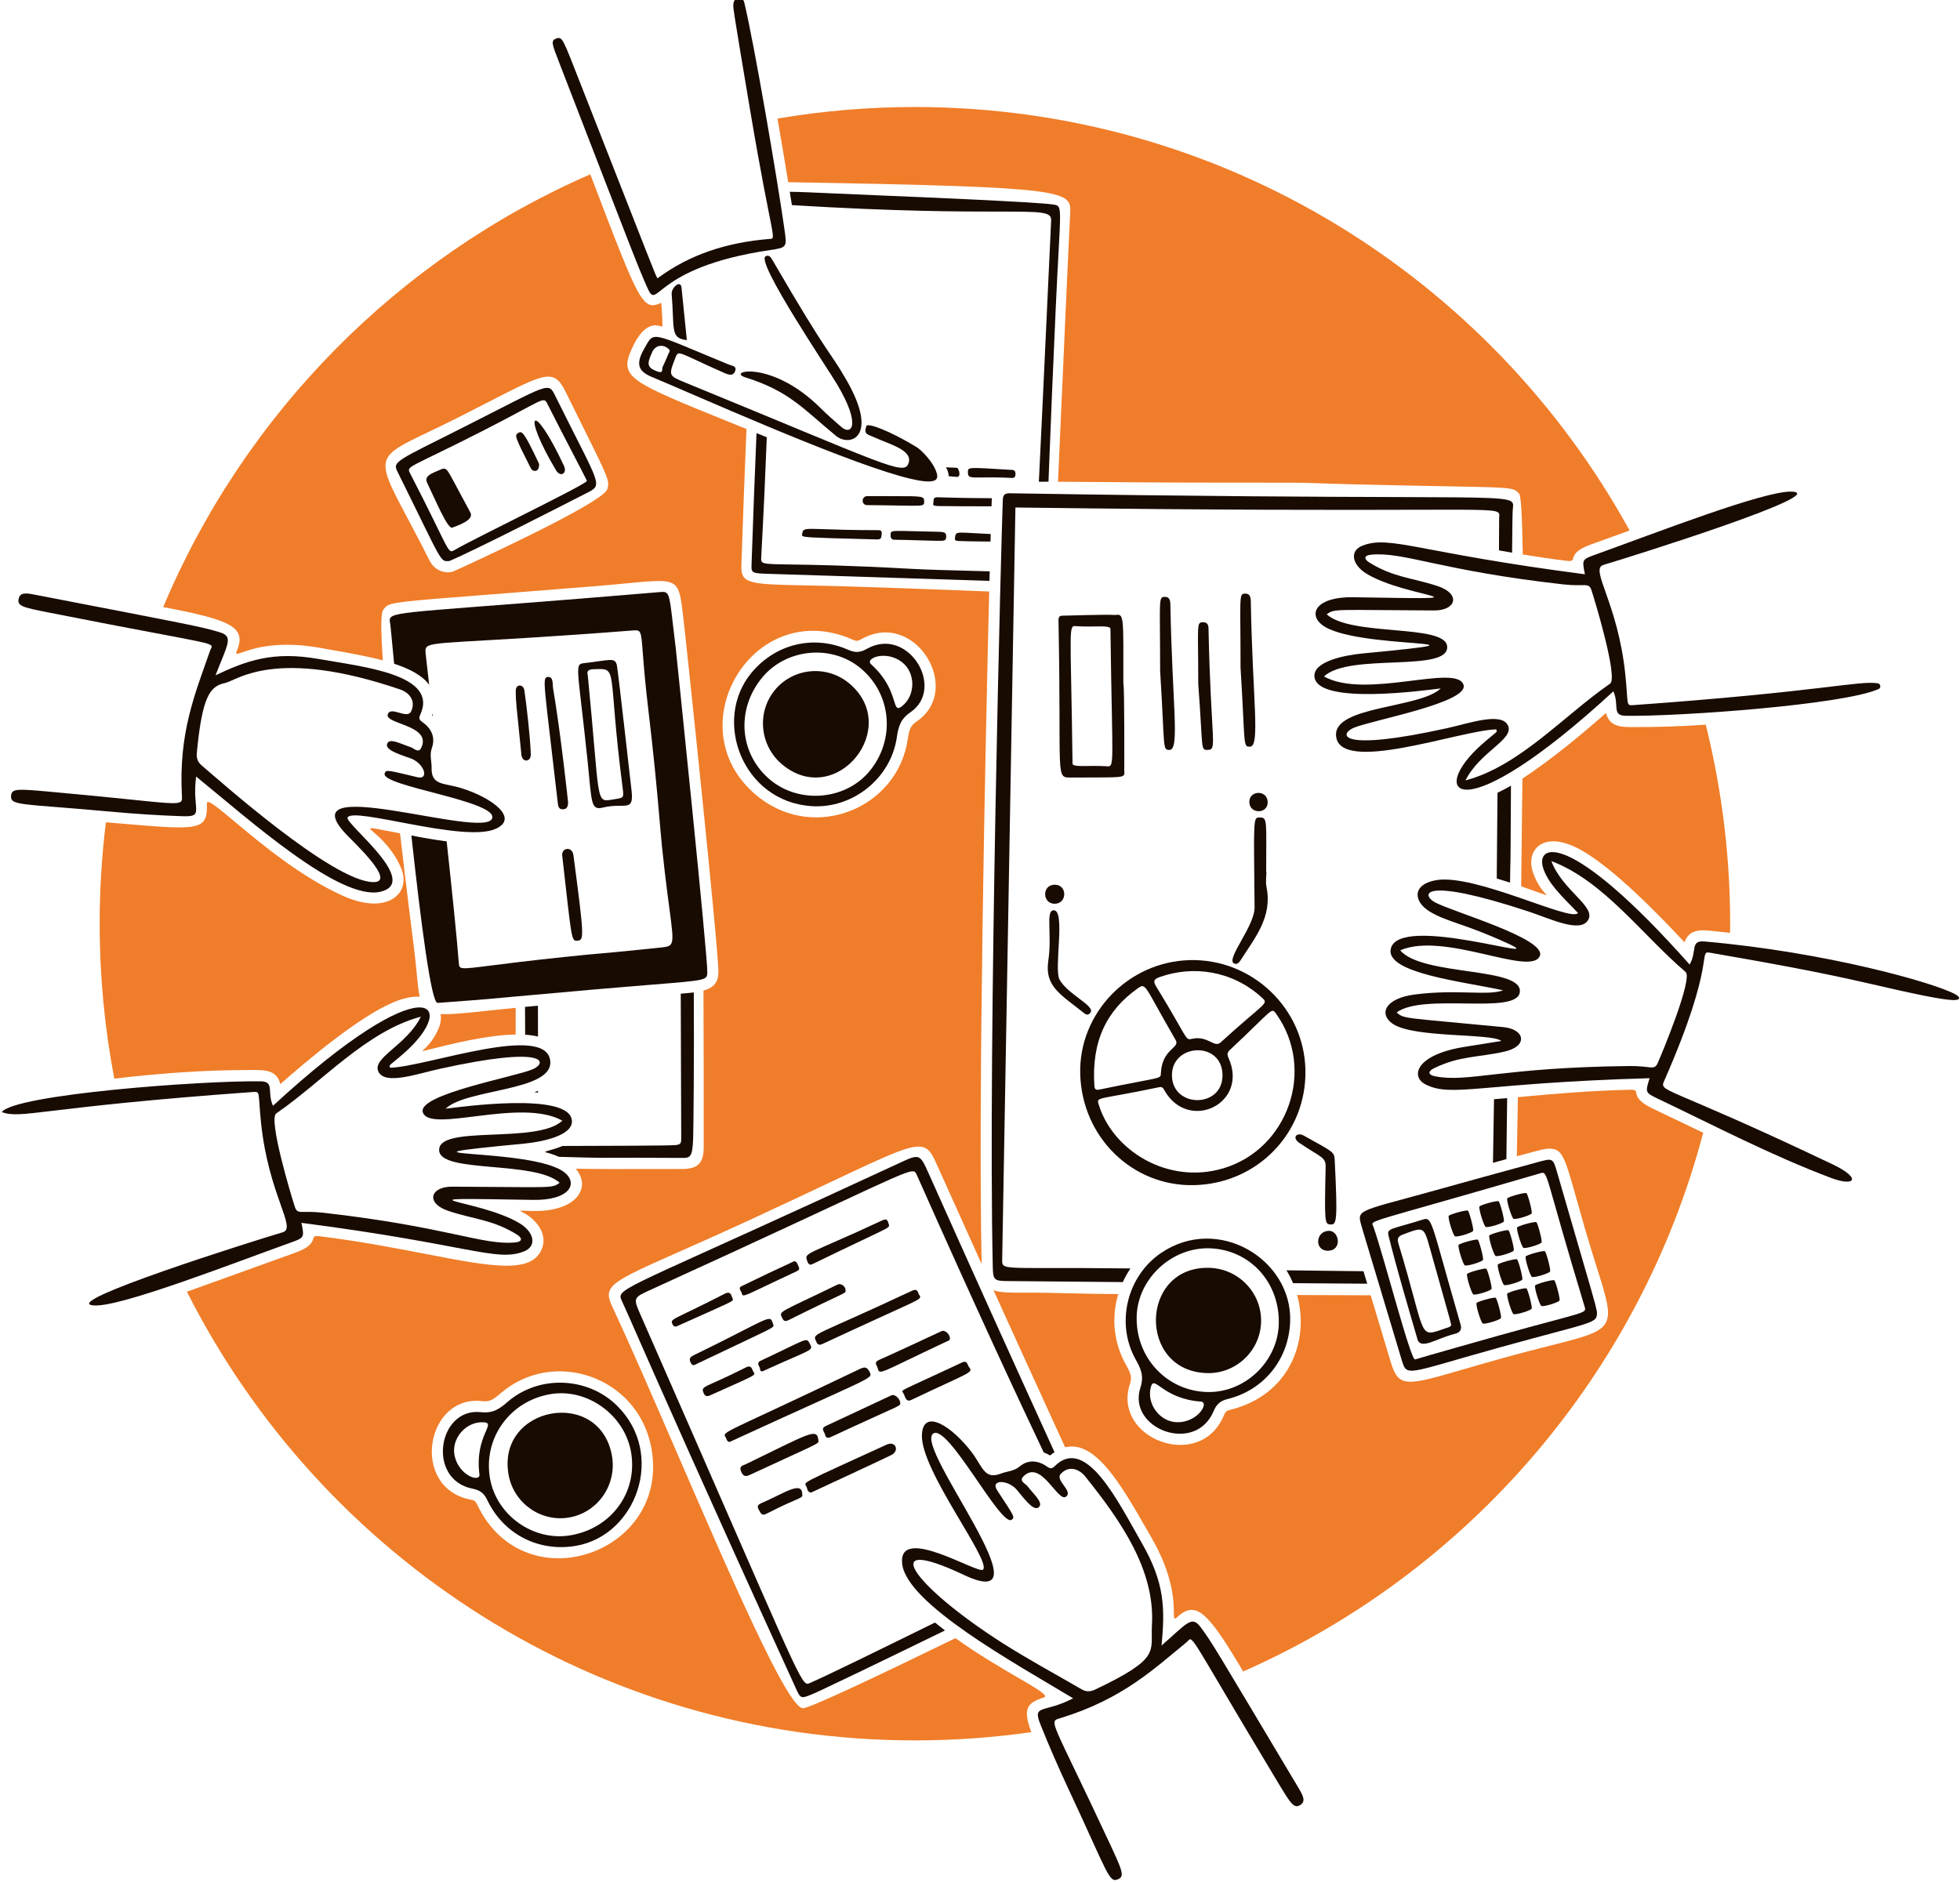 <svg width="278" height="267" viewBox="0 0 278 267" fill="none" xmlns="http://www.w3.org/2000/svg">
<g clip-path="url(#clip0_1205_1118)">
<path fill-rule="evenodd" clip-rule="evenodd" d="M111.797 25.848C152.01 26.525 151.979 27.042 151.787 30.354V30.357C151.646 32.786 150.705 53.916 150.065 68.34C151.631 68.346 153.463 68.362 155.609 68.381C160.001 68.419 165.705 68.469 173.124 68.468C184.55 68.465 184.657 68.469 186.666 68.547C187.621 68.584 189.008 68.639 192.249 68.717C197.842 68.851 202.025 68.928 205.167 68.988C213.384 69.14 214.495 69.161 215.149 69.718C215.252 69.807 215.342 69.906 215.448 70.022L215.478 70.056C215.744 70.348 215.903 73.536 215.986 78.662C217.97 78.988 220.052 79.296 222.228 79.563C222.991 79.657 223.041 79.495 223.141 79.171C223.276 78.736 223.501 78.007 225.691 77.224C227.614 76.535 229.428 75.881 231.137 75.263C211.468 39.45 173.446 15.182 129.766 15.182C123.236 15.18 116.718 15.728 110.28 16.821C110.822 19.956 111.347 23.09 111.797 25.848ZM241.938 102.808C238.606 103.04 235.267 103.153 231.927 103.148H231.925C230.02 103.165 228.291 103.181 227.789 101.151C224.846 103.744 220.149 107.723 215.936 110.45C215.886 115.547 215.826 120.644 215.757 125.741C216.719 126.07 217.629 126.397 218.455 126.692H218.458L218.459 126.693L218.889 126.847L218.946 126.867C219.203 126.96 219.32 127.002 219.335 126.978C219.347 126.958 219.289 126.894 219.184 126.777C218.844 126.401 218.013 125.48 217.42 123.737C216.356 120.612 218.877 117.58 224.271 120.6C228.885 123.184 235.343 129.828 238.919 133.676C239.621 131.709 241.34 131.898 243.233 132.107L243.763 132.163C244.302 132.218 244.845 132.276 245.388 132.339C245.506 122.388 244.346 112.463 241.938 102.808ZM215.142 164.033L215.292 155.647L216.04 155.58C220.404 155.185 225.511 154.725 231.219 154.597C231.989 154.58 232.022 154.747 232.089 155.078C232.178 155.526 232.328 156.274 234.429 157.276C237.013 158.507 239.389 159.648 241.574 160.698C232.536 194.993 208.203 223.059 176.328 237.127C171.362 228.748 169.661 226.932 166.966 229.417C166.511 229.837 166.508 229.6 166.496 228.766C166.477 227.195 166.429 223.513 163.302 218.109L162.544 216.791C159.021 210.658 155.342 204.251 151.075 205.325L149.07 200.937L149.067 200.932C146.901 196.189 144.218 190.32 140.918 183.044C141.913 183.399 143.401 183.394 145.524 183.388C146.504 183.381 147.484 183.387 148.464 183.404C150.132 183.437 151.282 183.464 152.271 183.486C154.147 183.531 155.446 183.562 158.61 183.591C158.105 185.246 157.941 186.987 158.128 188.709C158.315 190.43 158.849 192.095 159.697 193.603C160.381 194.831 160.59 195.349 160.253 196.386C157.748 204.118 170.241 208.86 173.584 200.807C173.812 200.259 173.953 200.14 174.534 199.994C182.945 197.893 185.766 190.177 183.982 183.719L194.414 183.758L197.253 193.214C198.391 196.932 199.405 196.636 207.803 194.197C209.379 193.738 211.217 193.205 213.363 192.609H213.364C215.879 191.91 218.009 191.372 219.798 190.921C224.613 189.705 226.973 189.11 227.763 187.657C228.521 186.262 227.833 184.078 226.482 179.794C226.008 178.289 225.452 176.523 224.848 174.443C224.432 173.004 224.022 171.563 223.618 170.12V170.119C221.884 163.956 221.605 162.956 219.686 162.956H219.639C219.255 162.954 219.099 162.953 215.142 164.033ZM129.766 246.903C135.289 246.905 140.804 246.513 146.272 245.732C145.039 242.354 145.644 241.6 148.078 240.801C148.788 240.569 147.091 239.578 144.312 237.957C141.904 236.552 138.684 234.673 135.514 232.402C125.238 237.41 114.87 242.342 113.891 242.342C111.72 242.342 103.742 223.926 96.169 206.449C92.778 198.62 89.467 190.979 86.797 185.266C85.46 182.405 86.713 181.85 96.359 177.571C99.033 176.385 102.353 174.912 106.441 173.025C110.825 171.001 114.419 169.301 117.38 167.902C126.92 163.391 129.857 162.001 131.372 162.934C132.046 163.349 132.437 164.224 133.004 165.491L133.125 165.763C135.349 170.718 137.379 175.224 139.233 179.322C138.727 155.701 139.721 107.325 140.304 83.913C138.943 83.865 137.376 83.804 135.575 83.734H135.573C131.737 83.585 126.831 83.392 120.556 83.202C118.204 83.13 116.202 83.09 114.499 83.054C106.313 82.887 105.068 82.862 105.154 80.246C105.368 73.689 105.63 66.878 105.876 60.861L103.694 59.977C88.949 54.009 87.742 53.519 89.708 49.274C91.388 45.646 93.062 46.1 93.693 46.271C93.863 46.316 93.956 46.341 93.956 46.264C93.956 45.176 93.883 44.093 93.793 42.968C91.128 44.123 90.741 43.111 83.957 25.336L83.726 24.731C56.481 36.592 34.686 58.663 23.149 86.122C32.721 87.948 35.011 88.933 33.596 92.321C33.358 92.893 33.581 92.816 34.369 92.54C35.847 92.025 39.318 90.816 45.454 91.919L46.956 92.187C49.475 92.631 52.034 93.083 54.295 93.686C54.027 89.719 53.99 86.981 54.34 86.534L54.421 86.428C54.5 86.326 54.57 86.234 54.647 86.152C55.325 85.438 56.643 85.337 69.346 84.349C73.123 84.057 77.907 83.685 83.981 83.196C85.85 83.045 87.431 82.893 88.769 82.764C93.003 82.357 94.832 82.181 95.736 83.014C96.425 83.647 96.577 84.865 96.844 87.007L96.877 87.268C97.235 90.129 101.984 135.148 101.897 137.981L101.896 137.982C101.851 139.45 101.146 140.149 99.778 140.527C99.82 148.288 99.816 156.736 99.813 160.819V160.821V162.706L99.814 162.707C99.814 164.966 99.016 165.842 96.76 165.839C95.269 165.838 93.778 165.84 92.288 165.845H92.242C88.554 165.853 84.772 165.862 81.664 165.801C83.923 168.428 81.844 171.917 75.582 171.798V171.797C75.024 171.786 74.615 171.768 74.326 171.756C73.946 171.74 73.781 171.733 73.773 171.764C73.767 171.788 73.856 171.834 74.011 171.916C74.145 171.987 74.331 172.084 74.549 172.215C76.263 173.251 77.547 175.088 76.93 176.961C75.651 180.842 69.756 179.703 60.346 177.887C56.038 177.055 50.996 176.082 45.323 175.382C44.56 175.288 44.51 175.452 44.41 175.775C44.276 176.21 44.05 176.939 41.86 177.723C39.028 178.738 36.432 179.676 34.058 180.536C31.546 181.45 29.031 182.355 26.512 183.25C45.567 221.011 84.65 246.903 129.766 246.903ZM16.214 153.022C22.49 152.276 28.941 151.801 35.092 151.801L35.624 151.798C37.529 151.782 39.259 151.765 39.76 153.793C43.701 150.323 50.791 144.363 55.644 142.256C57.196 141.582 58.489 141.338 59.519 141.399C59.344 140.591 59.245 139.548 59.118 138.22C59.024 137.234 58.915 136.09 58.749 134.766L58.718 134.518C58.518 132.946 57.662 126.188 56.74 118.216L56.572 118.186C55.725 118.031 55.034 117.897 54.478 117.79C53.116 117.528 52.559 117.42 52.51 117.534C52.476 117.611 52.686 117.793 53.04 118.103C53.929 118.878 55.733 120.451 56.893 123.159C58.389 126.653 55.026 129.919 48.727 127.122C42.713 124.449 36.958 119.635 33.304 116.578C30.836 114.513 29.326 113.251 29.349 113.998C29.467 117.884 28.263 117.782 17.022 116.824H17.02L16.995 116.821L15.02 116.654C14.431 121.428 14.136 126.233 14.137 131.043C14.137 138.557 14.851 145.905 16.214 153.022ZM62.505 143.854C62.609 144.544 62.489 145.313 62.145 146.063C61.38 147.739 60.46 148.574 60.086 148.913C59.968 149.019 59.906 149.076 59.915 149.097C59.928 149.122 60.048 149.092 60.312 149.025L60.371 149.01L60.739 148.919C64.204 148.057 69.168 146.821 73.138 146.76C73.143 145.43 73.141 144.167 73.138 142.974C71.815 143.106 70.625 143.233 69.55 143.348C66.198 143.707 63.988 143.942 62.507 143.854H62.505ZM86.119 69.43C85.374 71.499 64.766 80.868 64.357 81.041C63.408 81.441 61.714 81.095 60.935 79.544C59.741 77.165 58.692 75.193 57.815 73.536C55.404 68.994 54.261 66.838 54.812 65.289C55.313 63.892 57.199 62.99 60.791 61.275C61.968 60.712 63.331 60.061 64.889 59.275C66.366 58.529 67.841 57.777 69.312 57.018H69.313V57.016H69.315H69.316L69.319 57.014C77.399 52.859 78.579 52.251 80.209 55.556C81.167 57.498 81.982 59.138 82.674 60.53L82.678 60.541L82.681 60.545V60.547C86.312 67.855 86.528 68.292 86.119 69.427V69.43ZM122.18 90.676C121.663 90.971 121.478 90.977 120.931 90.736C106.627 84.415 95.516 103.692 107.711 113.166C115.693 119.368 127.287 114.635 128.75 104.896C128.959 103.506 129.112 102.968 130.011 102.355C136.723 97.787 129.745 86.359 122.18 90.676ZM66.727 212.741C67.309 212.855 67.453 212.968 67.712 213.51L67.71 213.512C74.453 227.647 95.415 220.281 92.329 205.134C90.31 195.219 78.446 191.244 70.995 197.668C69.932 198.584 69.468 198.892 68.385 198.77C60.324 197.857 58.181 211.086 66.727 212.741Z" fill="#F07D29"/>
<path fill-rule="evenodd" clip-rule="evenodd" d="M135.667 67.653C135.28 67.612 134.913 67.581 134.566 67.557C134.542 67.11 134.405 66.677 134.168 66.298L135.72 66.364C135.974 66.374 136.419 67.73 135.667 67.653ZM108.759 62.033L107.301 61.441C107.049 67.492 106.802 73.905 106.591 80.293C106.556 81.33 106.828 81.339 109.178 81.414H109.236L140.342 82.408L140.376 81.052C139.578 81.029 138.743 81.008 137.893 80.987H137.891C134.831 80.91 131.564 80.827 129.03 80.686C120.272 80.199 115.14 80.126 112.139 80.082C107.944 80.022 107.916 80.022 107.969 79.038C108.311 72.771 108.564 67.104 108.759 62.033ZM140.518 75.763L140.488 76.829C138.123 76.814 136.363 76.778 135.963 76.748C135.412 76.708 135.393 76.572 135.464 76.194L135.473 76.143C135.508 75.964 135.533 75.833 135.604 75.742C135.797 75.502 136.327 75.532 138.254 75.642C138.859 75.677 139.603 75.719 140.518 75.763ZM140.678 70.68C140.659 71.064 140.644 71.447 140.634 71.831C137.9 71.825 133.54 71.813 133.052 71.791C132.292 71.755 132.316 71.64 132.382 71.321L132.383 71.311C132.399 71.233 132.404 71.151 132.408 71.072C132.425 70.785 132.441 70.528 133.006 70.546C136.662 70.657 139.08 70.673 140.678 70.68ZM147.348 68.343C147.638 62.585 148.02 54.325 148.569 42.5L148.57 42.458L149.091 31.247C149.149 30.023 147.656 30.022 141.676 30.019C136.275 30.016 127.211 30.012 112.32 29.099L112.017 27.209C113.448 27.224 115.53 27.316 118.565 27.454C120.705 27.551 123.318 27.669 126.51 27.796C128.804 27.885 147.106 28.655 149.37 29.012L149.415 29.021C149.659 29.058 149.846 29.088 149.989 29.184C150.481 29.521 150.419 30.672 150.141 35.796V35.799C150.035 37.766 149.895 40.321 149.745 43.64C149.38 51.697 149.042 59.755 148.732 67.815V67.818L148.713 68.338C148.228 68.338 147.775 68.34 147.348 68.343ZM124.411 75.212H124.366C120.845 75.21 118.51 75.129 116.957 75.075C114.126 74.975 113.888 74.968 113.788 75.705C113.784 75.735 113.779 75.765 113.773 75.794C113.757 75.846 113.753 75.901 113.763 75.954C113.845 76.249 114.893 76.277 122.695 76.48L124.4 76.525C124.97 76.54 124.997 76.279 125.034 75.932L125.052 75.775C125.129 75.203 124.802 75.206 124.451 75.21H124.411V75.212ZM131.08 71.153V71.142C131.08 70.387 130.936 70.387 126.741 70.388C125.749 70.388 124.531 70.388 123.035 70.379C122.161 70.375 122.119 71.652 122.99 71.659C124.949 71.674 126.435 71.701 127.559 71.722C130.224 71.771 130.872 71.783 131.03 71.51C131.08 71.424 131.08 71.306 131.08 71.153ZM127.046 76.577C126.552 76.587 126.301 76.477 126.319 75.891V75.871C126.325 75.722 126.328 75.61 126.378 75.528C126.531 75.279 127.107 75.295 129.407 75.356C130.27 75.379 131.373 75.409 132.789 75.434C133.855 75.453 134.255 75.462 134.205 76.174C134.181 76.505 134.124 76.65 133.735 76.709C133.461 76.751 131.683 76.696 130.005 76.645C129.019 76.608 128.033 76.586 127.046 76.578V76.577ZM137.34 66.611C137.294 66.692 137.291 66.797 137.286 66.93V66.946C137.264 67.766 137.563 67.761 139.306 67.736C140.652 67.711 141.998 67.731 143.343 67.796C143.725 67.823 144.024 67.843 144.036 67.24C144.048 66.659 143.67 66.654 143.333 66.65L143.178 66.644L142.116 66.581C138.309 66.352 137.514 66.304 137.34 66.611Z" fill="#180B02"/>
<path fill-rule="evenodd" clip-rule="evenodd" d="M74.488 146.79C74.477 145.486 74.471 144.161 74.467 142.843C75.053 142.786 75.662 142.728 76.297 142.671L76.309 147.049C75.71 146.911 75.1 146.824 74.486 146.79H74.488ZM79.276 164.114C82.948 164.219 84.152 164.248 85.357 164.254C85.842 164.255 86.328 164.254 86.978 164.251C88.526 164.245 91.002 164.234 96.62 164.267H96.662C97.85 164.275 98.228 164.278 98.316 161.46C98.36 160.007 98.467 150.026 98.405 140.791C97.855 140.862 97.237 140.916 96.555 140.967C96.564 144.847 96.582 149.608 96.603 155.444V155.449L96.623 161.384V161.388C96.626 162.135 96.628 162.394 95.709 162.457C94.526 162.536 85.11 162.561 79.785 162.573C79.086 162.869 78.406 163.062 77.939 163.196C77.431 163.339 77.172 163.413 77.404 163.471C78.098 163.649 78.721 163.866 79.275 164.114H79.276ZM76.311 154.997V154.744C76.147 154.814 75.981 154.881 75.81 154.945C75.973 154.962 76.141 154.978 76.311 154.997Z" fill="#180B02"/>
<path fill-rule="evenodd" clip-rule="evenodd" d="M127.695 164.935C130.407 163.677 130.484 163.716 131.69 166.41C137.599 179.634 143.558 192.834 149.568 206.012C149.36 206.149 149.152 206.304 148.942 206.479C148.655 206.31 148.353 206.168 148.041 206.054C144.356 198.301 138.648 186.06 130.015 166.638C129.969 166.505 129.896 166.384 129.801 166.28C129.032 165.586 125.7 167.739 92.409 182.919C91.083 183.522 90.424 183.81 90.242 184.282C90.064 184.746 90.347 185.386 90.915 186.678C112.106 234.92 113.504 238.955 114.56 238.866C114.652 238.858 114.743 238.818 114.844 238.775H114.847C117.634 237.548 124.929 233.966 132.612 230.183C133.08 230.566 133.555 230.941 134.034 231.306C125.063 235.675 116.437 239.845 115.152 240.369C113.575 241.011 113.553 240.985 112.856 239.456C99.754 210.742 93.203 195.865 90.199 189.042C89.552 187.554 88.893 186.072 88.221 184.595C88.105 184.348 88.01 184.145 88.012 183.944C88.021 182.539 92.707 181.165 127.695 164.935Z" fill="#180B02"/>
<path d="M103.487 204.562C103.084 204.534 103.072 204.147 102.911 203.884C102.401 203.057 102.647 203.458 121.935 194.218C122.69 193.856 123.013 193.929 123.379 194.707C123.808 195.622 123.655 195.284 103.487 204.562Z" fill="#180B02"/>
<path d="M130.497 183.844C130.584 184.497 130.619 184.154 116.632 190.673C116.085 190.928 115.915 190.657 115.73 190.235C115.218 189.071 115.426 189.648 129.359 183.112C130.335 182.655 130.143 183.62 130.498 183.844H130.497Z" fill="#180B02"/>
<path d="M115.023 211.754C114.467 211.666 114.523 211.146 114.343 210.818C114.027 210.241 113.415 210.582 125.723 204.959C127.075 204.34 127.594 205.838 126.44 206.412C124.911 207.171 116.573 211.035 115.021 211.754H115.023Z" fill="#180B02"/>
<path d="M127.686 199.071C127.715 199.518 127.765 199.243 117.879 203.849C117.385 204.078 117.128 204.006 117.013 203.495C116.923 203.089 116.35 202.661 117.143 202.294C120.248 200.861 123.333 199.383 126.437 197.948C126.931 197.72 127.715 198.484 127.686 199.07V199.071Z" fill="#180B02"/>
<path d="M116.079 204.352C116.183 204.838 116.217 204.659 106.474 209.18C105.929 209.432 105.499 209.612 105.137 208.807C104.75 207.951 105.394 207.906 105.803 207.708C114.862 203.331 115.906 202.479 116.079 204.351V204.352Z" fill="#180B02"/>
<path d="M126.106 173.783C126.069 174.322 126.214 173.999 115.311 179.301C114.851 179.524 114.691 179.405 114.521 178.957C114.019 177.63 114.135 178.246 125.181 173.111C125.973 172.743 125.917 173.404 126.106 173.783Z" fill="#180B02"/>
<path d="M134.732 189.968C134.694 190.198 134.376 190.257 134.14 190.369C124.6 194.854 124.772 195.151 124.481 194.072C124.368 193.653 123.886 193.281 124.679 192.928C127.651 191.604 130.593 190.205 133.552 188.843C134.024 188.626 134.788 189.287 134.732 189.968Z" fill="#180B02"/>
<path d="M109.698 187.964C109.786 188.393 109.838 188.241 98.922 193.439C98.592 193.597 98.229 193.922 97.947 193.275C97.694 192.695 97.918 192.494 98.4 192.26C109.781 186.711 109.148 186.313 109.698 187.964Z" fill="#180B02"/>
<path d="M128.096 197.598C127.775 197.118 127.521 197.49 136.451 193.287C137.215 192.928 137.196 193.631 137.455 193.962C138.081 194.761 137.644 194.606 129.268 198.598C128.435 198.995 128.404 198.055 128.098 197.599L128.096 197.598Z" fill="#180B02"/>
<path d="M119.935 183.13C119.954 183.512 119.986 183.227 111.829 187.288C111.304 187.55 111.124 187.361 110.914 186.923C110.459 185.972 110.525 186.257 118.787 182.242C119.318 181.985 119.986 182.525 119.935 183.13Z" fill="#180B02"/>
<path d="M112.655 178.915C113.101 178.991 113.131 179.419 113.287 179.726C113.461 180.065 113.256 180.234 112.957 180.372C105.414 183.874 105.383 184.163 105.213 183.47C105.135 183.148 104.66 182.721 105.12 182.493C107.62 181.275 110.133 180.083 112.656 178.915H112.655Z" fill="#180B02"/>
<path d="M103.942 184.305C103.999 184.632 104.052 184.538 96.287 188.024C95.971 188.165 95.609 188.383 95.381 187.848C95.033 187.028 95.316 187.379 102.797 183.537C103.688 183.08 103.7 183.795 103.942 184.306V184.305Z" fill="#180B02"/>
<path d="M108.169 194.538C107.751 194.629 107.842 194.188 107.741 193.987C107.589 193.685 107.348 193.294 107.854 193.057C114.606 189.909 114.327 189.657 114.855 190.615C115.431 191.658 115.255 191.296 108.168 194.538H108.169Z" fill="#180B02"/>
<path d="M106.987 194.78C106.984 195.184 107.134 195.082 100.866 197.887C100.472 198.063 100.052 198.265 99.793 197.61C99.373 196.549 99.892 196.987 105.751 194.007C106.755 193.497 106.622 194.476 106.987 194.778V194.78Z" fill="#180B02"/>
<path d="M113.793 212.046C113.852 212.622 113.43 212.326 108.716 214.747C108.017 215.106 107.913 214.659 107.653 214.23C107.34 213.714 107.452 213.48 107.996 213.244C111.424 211.746 113.787 210.001 113.793 212.046Z" fill="#180B02"/>
<path d="M89.59 112.271C89.587 112.236 87.69 95.437 87.513 94.47C87.275 93.168 86.532 93.665 82.987 94.06C81.398 94.239 81.897 94.09 83.333 107.888C83.95 113.814 83.757 114.996 85.497 114.568C88.58 113.81 89.9 115.309 89.59 112.271ZM86.822 113.437C84.41 113.837 85.13 113.768 83.372 95.848C83.177 95.155 83.491 94.96 84.19 94.939C87.826 94.822 86.08 94.473 88.3 111.673C88.513 113.324 88.495 113.16 86.822 113.437Z" fill="#180B02"/>
<path d="M80.57 113.771C80.57 113.723 79.532 104.012 78.454 97.688C78.347 97.064 78.536 95.964 77.69 96.04C76.853 96.115 77.175 96.927 79.111 113.881C79.168 114.376 79.241 114.826 79.828 114.814C80.48 114.801 80.582 114.31 80.57 113.771Z" fill="#180B02"/>
<path d="M81.333 121.323C81.156 119.986 79.618 120.283 79.741 121.363C81.117 133.437 81.002 133.545 81.936 133.452C82.858 133.361 82.864 132.889 81.333 121.323Z" fill="#180B02"/>
<path d="M74.374 97.937C74.243 97.03 73.147 96.988 73.15 98.019C73.156 99.633 73.229 99.848 73.952 107.064C74.068 108.223 75.334 108.138 75.289 106.976C75.189 104.41 74.706 100.238 74.374 97.937Z" fill="#180B02"/>
<path fill-rule="evenodd" clip-rule="evenodd" d="M58.348 118.526C59.694 130.879 61.175 142.343 62.062 142.278C66.231 141.966 67.612 141.865 68.99 141.746C71.004 141.573 73.014 141.366 83.711 140.424C87.403 140.099 90.274 139.868 92.504 139.688C100.261 139.062 100.288 139.059 100.322 137.931C100.392 135.68 96.05 93.914 95.838 91.883L95.831 91.807H95.829C95.672 90.537 95.547 89.471 95.443 88.573C94.927 84.13 94.897 83.886 93.691 83.989C60.167 86.82 55.685 86.623 55.307 87.778C55.236 87.994 55.309 88.258 55.362 88.596C55.392 88.784 55.538 90.327 55.77 92.779L55.9 94.16C58.121 94.89 59.913 95.829 60.872 97.152L60.726 95.876C60.605 94.832 60.487 93.788 60.372 92.743C60.342 92.405 60.32 92.147 60.415 91.946C60.928 90.853 64.877 91.379 89.847 89.433C90.922 89.35 90.935 89.509 91.179 92.692C91.313 94.416 91.514 97.025 91.988 100.962C92.627 106.304 93.168 111.658 93.612 117.019C93.721 118.28 93.806 119.263 93.876 119.944C94.991 130.722 95.87 133.319 95.056 134.066C94.772 134.327 94.283 134.363 93.523 134.442L93.525 134.443C88.229 134.996 86.553 135.143 85.073 135.273C83.88 135.377 82.813 135.471 80.081 135.757C75.197 136.268 71.914 136.686 69.704 136.966C65.147 137.545 65.147 137.545 65.074 136.592C64.814 133.163 64.127 126.489 63.354 119.365C61.677 119.139 60.007 118.86 58.348 118.526ZM61.376 101.584C61.364 101.474 61.351 101.364 61.339 101.254C61.314 101.331 61.287 101.408 61.26 101.484L61.376 101.584Z" fill="#180B02"/>
<path d="M63.745 79.588C62.361 79.682 62.875 80.01 56.357 66.875C55.661 65.473 56.259 65.388 65.595 60.682C78.164 54.348 77.724 54.082 78.802 56.256C85.284 69.328 85.628 68.703 83.067 70.019C79.598 71.802 67.338 78.065 63.745 79.587V79.588ZM83.253 68.22C82.788 67.218 80.062 62.106 77.648 57.313C77.065 56.157 77.275 56.639 68.284 61.218C57.815 66.55 57.603 66.063 58.177 67.174C63.947 78.338 63.433 78.636 64.502 78.013C67.509 76.259 83.107 68.754 83.252 68.222L83.253 68.22Z" fill="#180B02"/>
<path d="M62.715 66.522C63.555 66.411 63.238 66.322 66.712 72.7C67.26 73.705 65.285 74.433 64.154 74.856C63.5 75.102 61.809 71.034 60.572 68.468C60.046 67.377 61.736 66.992 62.713 66.523L62.715 66.522Z" fill="#180B02"/>
<path d="M79.994 66.09C80.485 67.139 79.501 67.785 78.863 66.714C73.907 58.402 75.512 56.516 79.994 66.09Z" fill="#180B02"/>
<path d="M76.463 65.803C76.528 67.064 75.56 66.963 75.306 66.459C73.039 61.98 72.953 61.754 73.484 61.432C74.031 61.101 74.26 61.138 76.463 65.803Z" fill="#180B02"/>
<path d="M168.736 136.209C160.036 136.435 153.017 143.713 153.213 152.297C153.42 161.292 160.598 168.332 169.359 168.131C178.354 167.925 185.33 160.718 185.158 151.809C184.988 143.025 177.571 135.978 168.736 136.207V136.209ZM164.445 138.626C169.272 136.89 174.818 137.735 178.942 141.491C180.021 142.475 179.571 142.004 173.136 147.879C172.205 148.73 171.344 146.842 169.018 147.385C168.081 147.604 168.48 147.27 163.972 139.925C163.52 139.188 163.693 138.897 164.444 138.627L164.445 138.626ZM173.396 152.461C173.491 157.233 166.353 157.249 166.228 152.651C166.102 148.012 173.3 147.614 173.396 152.461ZM155.228 154.078C154.789 147.715 156.964 143.345 161.343 140.237C162.591 139.35 162.192 139.694 166.75 147.542C167.433 148.718 164.799 148.73 164.655 152.285C164.621 153.121 164.744 152.738 155.952 154.57C155.487 154.667 155.264 154.582 155.23 154.078H155.228ZM173.509 165.745C165.586 168.106 157.823 163.187 155.842 156.712C155.481 155.531 155.606 156.093 164.375 154.242C164.894 154.132 164.987 154.386 165.18 154.725C168.593 160.673 177.188 156.565 174.241 150.064C174.004 149.544 174.089 149.281 174.474 148.922C180.76 143.051 180.293 142.823 181.058 143.905C186.603 151.746 182.709 163.005 173.509 165.745Z" fill="#180B02"/>
<path d="M175.03 136.677C175.436 136.875 175.731 136.583 175.938 136.258C177.967 133.08 180.507 130.091 179.637 125.857C179.451 124.95 179.702 123.647 179.592 123.647C179.592 116.483 179.793 116.008 178.737 115.97C177.687 115.933 177.837 115.926 177.944 128.744C177.967 131.388 173.818 136.084 175.028 136.677H175.03Z" fill="#180B02"/>
<path d="M175.955 94.729C176.646 105.707 176.248 105.956 177.301 105.924C178.773 105.88 177.656 99.277 177.408 85.237C177.397 84.686 177.256 84.205 176.631 84.214C175.672 84.227 175.955 84.468 175.955 94.731V94.729Z" fill="#180B02"/>
<path d="M164.549 95.193C165.24 106.17 164.842 106.419 165.894 106.388C167.367 106.343 166.25 99.74 166.002 85.701C165.991 85.149 165.85 84.668 165.225 84.677C164.266 84.69 164.549 84.93 164.549 95.194V95.193Z" fill="#180B02"/>
<path d="M169.956 97.049C170.661 106.346 170.241 106.412 171.301 106.386C172.711 106.353 171.755 105.401 171.409 89.134C171.398 88.674 171.257 88.271 170.632 88.28C169.67 88.295 169.956 88.469 169.956 97.049Z" fill="#180B02"/>
<path d="M154.674 143.643C155.354 142.679 151.419 141.065 150.28 138.963C149.45 137.431 151.183 129.074 149.443 129.138C148.26 129.182 149.254 132.521 148.687 136.298C148.136 139.979 150.509 141.114 153.748 143.717C154.066 143.972 154.371 144.071 154.673 143.641L154.674 143.643Z" fill="#180B02"/>
<path d="M188.023 165.58C187.851 173.399 187.894 173.647 188.661 173.706C189.592 173.774 189.75 173.445 189.307 164.5C189.253 163.412 189.038 163.39 184.941 161.114C183.909 160.541 183.205 161.406 184.292 162.138C187.454 164.264 188.055 164.142 188.022 165.58H188.023Z" fill="#180B02"/>
<path d="M149.573 128.212C151.382 128.231 151.416 125.523 149.63 125.51C147.755 125.495 147.818 128.192 149.573 128.212Z" fill="#180B02"/>
<path d="M188.433 174.613C186.53 174.707 186.433 177.493 188.386 177.437C190.427 177.377 189.971 174.537 188.433 174.613Z" fill="#180B02"/>
<path d="M177.201 113.795C177.233 115.512 179.841 115.526 179.805 113.777C179.77 112.028 177.17 112.078 177.201 113.796V113.795Z" fill="#180B02"/>
<path d="M150.143 88.659C150.56 110.42 149.633 110.325 151.92 110.307C159.582 110.25 159.57 110.477 159.463 109.326C159.466 109.296 159.503 97.033 159.334 97.033C159.334 87.105 159.45 87.097 158.154 87.246C156.913 87.142 151.097 87.353 150.863 87.34C150.014 87.295 150.126 87.733 150.143 88.657V88.659ZM152.829 88.842C155.396 88.982 157.145 88.662 157.5 89.135C157.762 109.636 158.189 108.773 156.798 108.697C154.231 108.557 152.483 108.878 152.127 108.404C151.865 87.903 151.439 88.766 152.829 88.842Z" fill="#180B02"/>
<path fill-rule="evenodd" clip-rule="evenodd" d="M212.609 78.077L212.61 77.729C212.622 75.124 212.628 73.632 212.633 73.509C212.636 73.438 212.641 73.367 212.647 73.296C212.661 73.126 212.673 72.983 212.625 72.865C212.39 72.281 210.698 72.287 200.618 72.317C191.124 72.345 174.189 72.396 144.023 71.996C144.024 72.019 143.061 126.793 142.515 157.841L142.513 157.867L142.148 178.688V178.703C142.142 178.989 142.137 179.208 142.228 179.374C142.516 179.9 143.766 179.898 148.987 179.892H148.988C151.545 179.889 155.054 179.886 159.871 179.943L160.341 179.948C159.927 180.563 159.563 181.211 159.254 181.886C153.746 181.842 148.237 181.793 142.729 181.737C141.047 181.722 140.852 181.53 140.814 179.812C140.104 148.122 142.075 74.314 142.232 70.961C142.271 70.147 142.512 69.967 143.305 69.98C170.761 70.43 187.682 70.483 198.094 70.515C211.819 70.557 214.236 70.564 214.569 71.403C214.64 71.582 214.616 71.8 214.588 72.063L214.563 72.315C214.527 72.747 214.497 75.029 214.469 78.407C213.839 78.298 213.218 78.189 212.609 78.079V78.077ZM183.4 182.037L193.922 182.113L193.391 180.344L182.469 180.213C182.826 180.797 183.137 181.406 183.4 182.037ZM213.662 164.44L211.757 164.965C211.809 161.971 211.859 158.957 211.905 155.939C212.508 155.892 213.129 155.839 213.77 155.784L213.767 156.027V156.043C213.729 159.202 213.694 161.986 213.662 164.44ZM212.402 112.466C212.37 116.52 212.333 120.574 212.293 124.628C212.925 124.815 213.554 125.011 214.181 125.215L214.216 122.882C214.249 122.849 214.277 118.067 214.309 111.454C213.688 111.818 213.051 112.156 212.402 112.466Z" fill="#180B02"/>
<path d="M226.508 186.107C226.528 187.818 226.339 187.374 212.946 191.09C199.053 194.945 199.584 195.468 198.76 192.755L193.183 174.185C192.438 171.525 192.215 172.02 202.975 169.033C208.058 167.621 213.139 166.21 218.232 164.832C220.274 164.279 220.274 164.318 220.878 166.398C226.586 186.087 226.034 184.018 226.508 186.109V186.107ZM200.704 192.862C201.48 192.6 211.71 189.714 212.498 189.493C224.971 186.006 225.066 186.389 224.758 185.374C218.973 166.283 219.607 166.115 218.487 166.443C192.885 173.919 194.439 172.989 194.812 174.063C196.396 178.626 200.033 192.831 200.704 192.862Z" fill="#180B02"/>
<path d="M201.048 189.982C199.632 185.123 198.185 180.269 196.958 175.355C196.677 174.23 197.174 174.458 201.686 173.054C203.208 172.58 202.786 172.759 207.161 187.89C207.362 188.583 207.142 189.034 206.349 189.226C203.757 189.854 201.509 191.569 201.046 189.983L201.048 189.982ZM205.787 187.754C205.454 186.389 205.683 187.367 202.831 177.136C201.953 173.987 201.965 174.006 199 175.131C198.286 175.403 198.133 175.702 198.359 176.446C202.437 189.883 201.012 189.813 205.014 188.444C205.473 188.287 205.992 188.201 205.787 187.754Z" fill="#180B02"/>
<path d="M206.391 175.407C206.139 175.353 205.372 172.932 205.472 172.507C205.521 172.299 207.853 171.64 208.186 171.741C208.372 171.798 209.032 174.266 208.95 174.602C208.888 174.86 206.843 175.502 206.389 175.406L206.391 175.407Z" fill="#180B02"/>
<path d="M207.793 179.53C207.542 179.477 206.774 177.055 206.874 176.63C206.923 176.422 209.255 175.763 209.588 175.865C209.774 175.921 210.434 178.389 210.352 178.725C210.29 178.983 208.245 179.626 207.792 179.529L207.793 179.53Z" fill="#180B02"/>
<path d="M209 183.649C208.749 183.595 207.981 181.174 208.081 180.749C208.13 180.541 210.462 179.882 210.795 179.983C210.981 180.04 211.641 182.508 211.56 182.844C211.497 183.102 209.452 183.744 208.999 183.647L209 183.649Z" fill="#180B02"/>
<path d="M210.34 187.772C210.089 187.718 209.321 185.297 209.421 184.872C209.47 184.664 211.802 184.005 212.135 184.106C212.321 184.163 212.981 186.631 212.899 186.967C212.837 187.225 210.792 187.867 210.339 187.77L210.34 187.772Z" fill="#180B02"/>
<path d="M210.75 174.075C210.499 174.021 209.731 171.6 209.831 171.175C209.88 170.967 212.212 170.308 212.545 170.409C212.731 170.466 213.391 172.934 213.31 173.27C213.247 173.528 211.202 174.17 210.749 174.073L210.75 174.075Z" fill="#180B02"/>
<path d="M212.153 178.195C211.901 178.142 211.134 175.72 211.233 175.295C211.283 175.087 213.614 174.428 213.947 174.53C214.133 174.586 214.794 177.054 214.712 177.391C214.649 177.648 212.605 178.291 212.151 178.194L212.153 178.195Z" fill="#180B02"/>
<path d="M213.361 182.315C213.11 182.262 212.343 179.84 212.442 179.415C212.492 179.207 214.823 178.548 215.156 178.65C215.342 178.706 216.003 181.174 215.921 181.511C215.858 181.768 213.814 182.411 213.36 182.314L213.361 182.315Z" fill="#180B02"/>
<path d="M214.697 186.438C214.446 186.385 213.679 183.963 213.778 183.539C213.827 183.33 216.159 182.671 216.492 182.773C216.678 182.829 217.339 185.297 217.257 185.634C217.194 185.891 215.15 186.534 214.696 186.437L214.697 186.438Z" fill="#180B02"/>
<path d="M214.697 172.925C214.446 172.871 213.679 170.45 213.778 170.025C213.827 169.816 216.159 169.158 216.492 169.259C216.678 169.316 217.339 171.783 217.257 172.12C217.194 172.378 215.15 173.02 214.696 172.923L214.697 172.925Z" fill="#180B02"/>
<path d="M216.102 177.043C215.85 176.99 215.083 174.568 215.183 174.144C215.232 173.935 217.564 173.276 217.897 173.378C218.083 173.434 218.743 175.902 218.661 176.239C218.599 176.496 216.554 177.139 216.1 177.042L216.102 177.043Z" fill="#180B02"/>
<path d="M217.311 181.165C217.059 181.111 216.292 178.69 216.392 178.265C216.441 178.057 218.773 177.398 219.106 177.499C219.292 177.556 219.952 180.024 219.87 180.36C219.808 180.618 217.763 181.26 217.309 181.163L217.311 181.165Z" fill="#180B02"/>
<path d="M218.647 185.285C218.395 185.231 217.628 182.81 217.728 182.385C217.777 182.177 220.108 181.518 220.442 181.619C220.627 181.676 221.288 184.144 221.206 184.48C221.144 184.738 219.099 185.38 218.645 185.284L218.647 185.285Z" fill="#180B02"/>
<path d="M164.755 233.442C168.363 230.293 169.017 229.152 170.259 230.797C171.863 232.922 172.495 234.077 184.129 253.567C184.767 254.635 185.28 255.531 184.444 256.057C183.513 256.641 183.073 255.884 181.085 252.58C167.793 230.491 169.393 232.089 168.267 233.005C163.803 236.641 159.263 241.034 150.437 243.734C148.64 244.284 149.027 243.568 157.319 261.354C159.192 265.368 159.52 266.148 158.631 266.574C157.294 267.213 157.238 265.963 151.67 254.059C150.214 250.944 148.829 247.803 147.559 244.607C146.411 241.721 148.062 243.098 152.208 240.932C143.977 235.969 128.59 227.541 127.961 221.846C127.332 216.151 138.742 223.375 139.429 222.677C140.659 221.429 130.551 208.593 130.761 203.568C130.924 199.645 135.09 202.408 137.844 206.052C139.414 208.13 139.612 209.974 142.002 209.04C142.848 208.709 143.795 208.732 144.616 208.048C145.818 207.046 147.213 207.155 148.478 208.039C148.947 208.366 149.167 208.423 149.635 207.963C154.067 203.61 158.647 213.166 161.943 218.887C165.238 224.607 165.235 228.231 164.755 233.44V233.442ZM163.39 230.508C163.836 222.692 158.946 215.735 153.941 209.48C153.082 208.407 151.65 207.849 150.468 209.076C149.571 210.006 152.287 211.534 151.191 212.335C150.046 213.171 147.653 206.972 145.177 209.432C144.477 210.129 145.43 210.441 145.758 210.868C146.617 211.986 148.017 213.185 147.366 213.799C146.728 214.401 145.678 213.165 144.309 211.454C143.024 209.849 140.411 209.863 141.434 211.423C143.859 215.123 143.992 215.242 143.491 215.602C141.956 216.705 134.441 201.891 132.357 203.378C129.589 205.351 149.344 229.389 136.712 223.425C124.081 217.462 129.582 225.051 142.179 233.086C145.834 235.416 149.652 237.469 153.398 239.648C154.049 240.026 154.641 240.02 155.35 239.682C164.759 235.204 163.168 234.331 163.387 230.508H163.39Z" fill="#180B02"/>
<path d="M45.185 93.485C51.403 94.594 62.219 95.657 59.622 101.353C59.349 101.952 59.478 102.136 59.947 102.469C61.209 103.363 61.786 104.637 61.255 106.112C60.894 107.118 61.236 108.003 61.215 108.91C61.153 111.479 62.95 111.038 65.436 111.81C69.857 113.181 73.765 116.158 70.179 117.635C65.578 119.527 50.047 114.404 49.297 115.981C48.885 116.848 59.74 125.1 53.988 126.501C48.236 127.9 35.156 116.128 27.819 110.163C27.19 114.875 29.08 115.893 25.954 115.796C22.526 115.681 19.102 115.463 15.687 115.143C2.841 113.971 1.425 114.343 1.574 112.849C1.671 111.868 2.48 111.905 6.917 112.303C26.262 114.039 25.893 114.692 25.796 112.78C25.343 103.878 27.651 98.475 29.788 92.33C30.268 90.944 32.286 91.913 7.053 86.925C3.194 86.163 2.423 85.984 2.646 84.947C2.869 83.91 3.933 84.172 5.09 84.395C26.869 88.609 28.614 88.906 31.18 89.703C33.158 90.317 32.294 91.339 30.573 95.797C34.962 93.726 38.725 92.339 45.187 93.488L45.185 93.486V93.485ZM31.922 96.896C29.713 97.347 28.671 98.952 27.919 106.774C27.843 107.559 28.037 108.115 28.617 108.602C31.021 110.618 47.122 125.044 52.938 125.142C55.891 125.193 51.62 120.877 49.525 118.791C39.692 108.997 68.918 119.317 69.818 116.064C70.496 113.612 54.047 111.539 54.554 109.739C54.724 109.137 54.95 109.247 59.178 110.253C60.967 110.679 60.159 108.232 58.168 107.556C56.177 106.879 54.571 106.298 54.928 105.473C55.284 104.647 56.888 105.559 58.224 105.987C58.737 106.151 59.356 106.945 59.768 106.046C61.23 102.871 54.596 102.738 54.993 101.367C55.369 100.07 57.734 102.095 58.299 100.94C59.02 99.465 58.098 98.267 56.739 97.805C39.001 91.764 33.602 96.553 31.922 96.896Z" fill="#180B02"/>
<path d="M55.345 151.478C60.479 151.339 77.677 144.997 78.052 150.599C78.335 154.835 66.151 154.44 63.206 157.283C65.194 157.06 80.65 154.856 81.112 158.919C81.368 161.163 76.608 162.023 74.365 162.238C51.862 164.394 75.516 162.688 80.061 166.322C82.058 167.919 80.778 170.309 75.61 170.223C54.508 169.874 67.95 170.038 73.735 173.564C75.732 174.781 76.242 176.8 74.27 177.554C70.358 179.05 66.527 176.565 42.751 173.479C43.166 175.528 43.185 175.578 41.335 176.243C32.742 179.329 17.201 185.389 13.392 185.203C7.714 184.926 36.029 176.022 40.116 174.813C42.138 174.214 38.08 169.527 37.018 159.222C36.59 155.07 36.948 154.841 35.977 154.911C5.762 157.076 3.055 158.816 0.252 157.763C2.139 155.261 28.55 153.285 36.942 153.401C39.012 153.43 37.828 154.891 38.716 156.872C60.724 136.61 65.226 142.448 57.314 149.396C55.15 151.297 55.125 151.022 55.345 151.479V151.478ZM79.762 158.982C73.827 155.66 60.914 160.873 59.969 157.784C59.191 155.246 73.147 152.755 75.585 151.682C77.649 150.774 77.74 148.228 62.251 151.659C59.065 152.366 54.551 153.977 53.659 152.007C52.765 150.037 57.695 148.281 59.695 144.231C51.98 146.289 45.759 153.427 39.182 157.96C38.014 158.764 41.374 169.867 41.821 171.212C42.208 172.379 42.705 171.695 45.793 172.041C63.364 174.014 68.418 176.689 73.039 176.261C74.168 176.157 74.08 175.616 73.329 175.148C69.88 173.007 67.22 172.992 63.634 171.801C60.306 170.695 61.02 168.334 64.131 168.347C78.32 168.404 78.247 168.641 79.377 167.793C75.857 164.622 62.598 166.462 62.294 163.267C61.933 159.457 76.162 162.4 79.764 158.982H79.762Z" fill="#180B02"/>
<path d="M212.207 103.472C207.073 103.61 189.875 109.952 189.5 104.351C189.218 100.114 201.401 100.509 204.346 97.666C202.358 97.89 186.902 100.093 186.44 96.03C186.184 93.786 190.944 92.926 193.187 92.712C215.69 90.555 192.036 92.261 187.491 88.627C185.494 87.03 186.774 84.64 191.942 84.726C213.044 85.075 199.602 84.911 193.817 81.385C191.82 80.168 191.31 78.149 193.282 77.395C197.194 75.899 201.025 78.384 224.801 81.47C224.386 79.421 224.367 79.369 226.217 78.706C234.81 75.62 250.351 69.56 254.16 69.746C259.838 70.023 231.523 78.925 227.436 80.137C225.414 80.736 229.472 85.422 230.534 95.728C230.962 99.879 230.604 100.108 231.575 100.038C258.532 98.107 263.594 96.513 266.362 96.939C266.696 96.993 266.869 97.565 266.458 97.749C261.487 99.979 238.361 101.654 230.61 101.548C228.54 101.518 229.724 100.058 228.836 98.076C206.828 118.34 202.326 112.5 210.238 105.553C212.402 103.653 212.427 103.927 212.207 103.47V103.472ZM187.79 95.967C193.725 99.289 206.638 94.075 207.583 97.165C208.361 99.703 194.405 102.194 191.967 103.267C189.903 104.175 189.812 106.721 205.301 103.29C208.488 102.583 213.001 100.973 213.893 102.943C214.786 104.912 209.857 106.668 207.857 110.718C215.572 108.66 221.793 101.522 228.37 96.99C229.538 96.185 226.178 85.082 225.731 83.737C225.344 82.57 224.847 83.254 221.759 82.908C204.188 80.935 199.134 78.259 194.513 78.688C193.384 78.793 193.472 79.334 194.223 79.801C197.672 81.943 200.332 81.958 203.918 83.148C207.246 84.254 206.532 86.616 203.421 86.602C189.232 86.546 189.305 86.309 188.175 87.156C191.695 90.327 204.954 88.487 205.258 91.682C205.619 95.492 191.39 92.549 187.788 95.967H187.79Z" fill="#180B02"/>
<path d="M223.815 129.515C221.472 127.09 219.632 125.373 218.902 123.227C217.696 119.69 222.513 117.535 239.652 136.835C240.74 134.941 239.693 133.384 241.762 133.564C258.874 135.051 274.4 139.416 277.359 141.068C278.122 141.494 278.098 141.909 277.004 141.877C275.411 141.833 271.607 141.035 265.11 139.529C257.649 137.799 250.114 136.473 242.574 135.161C240.74 134.843 243.599 136.115 236.069 153.279C235.29 155.057 235.857 153.706 259.92 165.176C264.112 167.175 263.112 168.387 259.737 167.118C251.266 163.931 243.256 159.735 235.106 155.851C233.331 155.006 233.354 154.956 233.974 152.961C209.963 153.645 205.964 155.738 202.206 153.849C200.014 152.746 200.771 149.603 207.808 148.501C209.523 148.233 211.233 147.955 212.945 147.681C211.633 146.537 200.546 147.312 197.526 145.233C195.557 143.877 196.381 141.637 200.694 141.082C206.714 140.307 210.995 141.311 213.203 140.492C207.517 139.25 196.513 138.061 197.263 134.613C198.38 129.472 220.664 136.95 213.77 133.797C207.598 130.974 205.231 130.809 202.764 129.302C200.493 127.915 200.239 125.486 203.663 124.871C209.172 123.881 222.963 130.909 223.815 129.513V129.517V129.515ZM215.55 140.84C214.928 143.998 201.934 140.815 198.103 143.627C199.141 144.585 199.1 144.34 213.217 145.71C216.308 146.009 216.796 148.429 213.364 149.195C209.605 150.036 207.024 149.77 203.384 151.552C202.591 151.94 202.44 152.47 203.559 152.691C208.257 153.612 212.857 151.436 231.09 151.232C234.195 151.198 234.628 151.922 235.126 150.806C235.705 149.51 240.159 138.802 239.078 137.884C232.998 132.725 227.496 124.978 220.043 122.16C221.603 126.33 226.387 128.58 225.267 130.503C224.147 132.426 219.998 130.368 216.749 129.296C201.651 124.317 201.55 126.885 203.479 127.979C205.797 129.293 219.437 133.16 218.404 135.619C217.141 138.621 204.864 132.098 198.597 134.822C201.824 138.569 216.288 137.097 215.55 140.842V140.84Z" fill="#180B02"/>
<path d="M93.254 39.487C97.916 36.03 103.152 34.41 109.018 33.907C110.29 33.798 109.622 34.835 106.345 15.337C103.879 0.661 103.971 1.068 104.023 0.545C104.124 -0.483 105.335 -0.602 105.564 0.347C106.984 6.218 110.281 25.592 111.26 32.497C111.627 35.09 111.66 35.117 109.152 35.489C92.114 38.007 93.433 44.523 91.74 40.645C90.314 37.379 90.15 36.911 79.269 8.761C78.302 6.262 78.079 5.757 78.894 5.465C79.797 5.142 79.844 5.543 82.408 12.06C93.189 39.481 92.828 38.733 93.254 39.487Z" fill="#180B02"/>
<path d="M92.465 53.48C90.69 52.74 90.033 51.804 91.354 49.503C92.863 46.875 91.969 47.03 103.398 51.731C103.798 51.895 104.528 51.911 104.275 52.627C104.009 53.38 103.353 53.181 102.822 52.948C96.118 50.005 96.255 49.545 95.779 50.789C94.82 53.304 94.783 53.288 97.299 54.319C125.7 65.955 128.201 67.525 128.856 65.741C129.553 63.84 126.131 63.027 124.1 62.081C123.071 61.603 122.457 61.668 122.887 60.433C123.052 59.958 126.133 61.074 129.979 63.41C130.792 63.905 132.041 65.352 132.516 66.28C133.27 67.758 132.977 68.228 131.904 68.296C131.02 68.353 129.538 68.065 127.651 67.532C118.248 64.871 98.746 56.104 92.465 53.48ZM93.333 52.728C94.12 52.996 93.852 52.327 93.987 52.053C94.295 51.431 94.563 50.791 94.828 50.15C94.905 49.961 95.129 49.786 94.85 49.52C94.071 48.778 92.955 48.943 92.514 49.932C91.788 51.555 91.63 52.148 93.335 52.728H93.333Z" fill="#180B02"/>
<path d="M116.417 57.924C117.342 58.848 118.338 59.702 119.322 60.564C120.747 61.816 122.201 60.387 118.753 54.559C117.469 52.39 107.232 37.219 108.568 36.38C109.043 36.079 109.326 36.492 109.533 36.848C118.008 51.415 117.397 49.281 120.085 53.965C124.731 62.057 120.54 63.461 118.559 61.825C113.865 57.948 111.948 55.492 105.705 53.53C102.958 52.667 109.458 50.979 116.415 57.922L116.417 57.924Z" fill="#180B02"/>
<path d="M97.421 48.252C95.023 47.977 95.684 46.739 95.269 41.743C95.19 40.788 96.549 39.629 96.665 40.813C96.906 43.284 97.165 45.751 97.421 48.252Z" fill="#180B02"/>
<path d="M182.992 187.472C182.806 192.798 179.341 197.17 174.154 198.465C173.104 198.727 172.56 199.174 172.131 200.198C169.551 206.377 159.86 202.7 161.748 196.873C162.293 195.197 161.814 194.172 161.069 192.837C158.203 187.7 159.873 180.993 164.705 177.735C172.82 172.26 183.297 178.724 182.992 187.474V187.472ZM171.184 197.478C176.527 197.639 181.221 193.199 181.378 187.837C181.551 181.975 177.327 177.314 171.644 177.094C166.265 176.885 161.421 181.333 161.226 186.656C161.012 192.509 165.426 197.306 171.184 197.478ZM167.032 201.768C169.926 201.765 171.571 198.928 170.325 198.837C164.813 198.434 163.726 194.926 163.232 196.777C162.586 199.193 164.55 201.771 167.032 201.768Z" fill="#180B02"/>
<path d="M171.261 194.796C161.34 194.601 161.605 179.597 171.523 179.861C175.678 179.971 178.978 183.425 178.868 187.545C178.757 191.666 175.297 194.877 171.262 194.798L171.261 194.796Z" fill="#180B02"/>
<path d="M81.645 219.31C76.402 220.19 71.435 217.665 69.13 212.834C68.664 211.856 68.117 211.409 67.028 211.195C60.467 209.901 62.128 199.65 68.205 200.338C69.954 200.536 70.859 199.861 72.016 198.863C76.466 195.023 83.358 195.321 87.51 199.411C94.487 206.282 90.262 217.861 81.644 219.31H81.645ZM69.498 209.717C70.412 214.996 75.691 218.72 80.963 217.8C86.731 216.795 90.442 211.718 89.521 206.096C88.65 200.773 83.335 196.905 78.088 197.778C72.323 198.738 68.514 204.03 69.498 209.717ZM64.475 206.5C65.058 209.34 68.162 210.392 68.001 209.15C67.292 203.658 70.505 201.889 68.599 201.773C66.105 201.621 63.975 204.065 64.475 206.501V206.5Z" fill="#180B02"/>
<path d="M72.143 209.259C70.351 199.483 85.071 196.741 86.797 206.529C87.52 210.63 84.803 214.562 80.755 215.275C76.707 215.987 72.873 213.239 72.143 209.258V209.259Z" fill="#180B02"/>
<path d="M106.593 95.439C109.995 91.344 115.404 90.019 120.297 92.18C121.287 92.618 121.992 92.597 122.954 92.05C128.775 88.749 134.177 97.604 129.126 101.052C127.671 102.044 127.422 103.148 127.194 104.661C126.32 110.479 120.895 114.755 115.087 114.364C105.327 113.709 100.998 102.168 106.591 95.44H106.593V95.439ZM122.043 94.78C117.919 91.374 111.493 91.996 108.09 96.139C104.37 100.669 104.857 106.942 109.213 110.605C113.337 114.072 119.883 113.533 123.295 109.445C127.045 104.951 126.488 98.453 122.043 94.783V94.78ZM127.943 93.941C125.653 92.168 122.621 93.397 123.549 94.234C127.658 97.94 126.373 101.375 127.893 100.219C129.883 98.705 129.906 95.462 127.943 93.941Z" fill="#180B02"/>
<path d="M120.333 96.853C128.053 103.099 118.672 114.793 110.994 108.496C107.779 105.859 107.282 101.102 109.888 97.916C112.492 94.731 117.192 94.313 120.333 96.854V96.853Z" fill="#180B02"/>
</g>
<defs>
<clipPath id="clip0_1205_1118">
<rect width="278" height="267" fill="white"/>
</clipPath>
</defs>
</svg>

